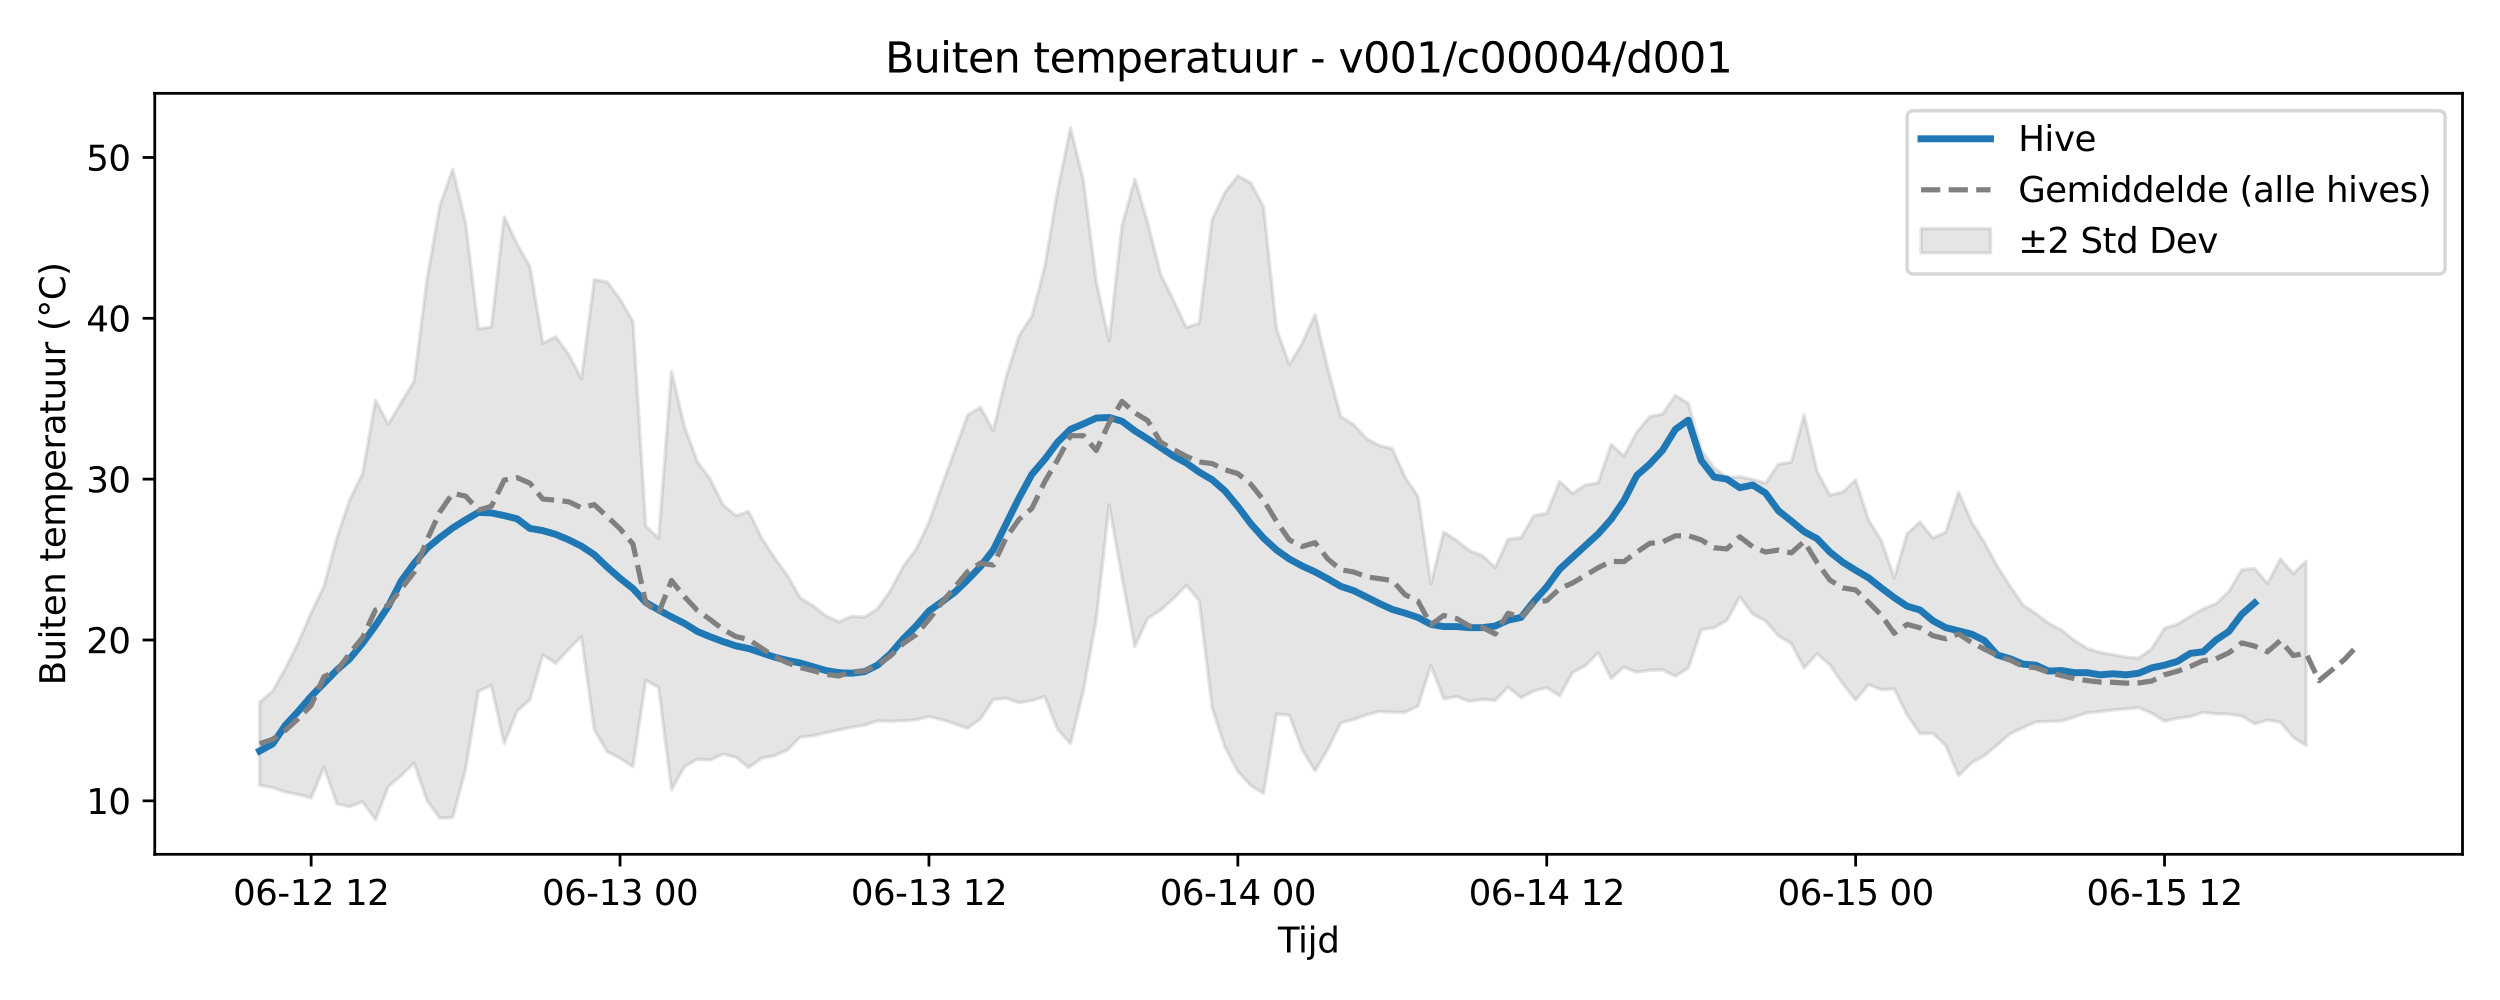 <?xml version="1.0" encoding="utf-8" standalone="no"?>
<!DOCTYPE svg PUBLIC "-//W3C//DTD SVG 1.1//EN"
  "http://www.w3.org/Graphics/SVG/1.1/DTD/svg11.dtd">
<svg xmlns:xlink="http://www.w3.org/1999/xlink" width="720pt" height="288pt" viewBox="0 0 720 288" xmlns="http://www.w3.org/2000/svg" version="1.1">
 <defs>
  <style type="text/css">*{stroke-linejoin: round; stroke-linecap: butt}</style>
 </defs>
 <g id="figure_1">
  <g id="patch_1">
   <path d="M 0 288 
L 720 288 
L 720 0 
L 0 0 
z
" style="fill: #ffffff"/>
  </g>
  <g id="axes_1">
   <g id="patch_2">
    <path d="M 44.57 246.04 
L 709.2 246.04 
L 709.2 26.88 
L 44.57 26.88 
z
" style="fill: #ffffff"/>
   </g>
   <g id="FillBetweenPolyCollection_1">
    <defs>
     <path id="md7b462c1fc" d="M 74.78 -85.784 
L 74.78 -61.833 
L 78.487 -61.216 
L 82.194 -59.883 
L 85.901 -59.168 
L 89.608 -58.2 
L 93.314 -67.07 
L 97.021 -56.483 
L 100.728 -55.67 
L 104.435 -57.111 
L 108.142 -51.922 
L 111.848 -61.505 
L 115.555 -64.643 
L 119.262 -68.231 
L 122.969 -57.511 
L 126.676 -52.359 
L 130.383 -52.576 
L 134.089 -66.403 
L 137.796 -88.925 
L 141.503 -90.558 
L 145.21 -73.893 
L 148.917 -83.164 
L 152.623 -86.451 
L 156.33 -99.415 
L 160.037 -96.946 
L 163.744 -100.994 
L 167.451 -104.618 
L 171.157 -77.853 
L 174.864 -71.514 
L 178.571 -69.641 
L 182.278 -67.181 
L 185.985 -92.158 
L 189.691 -89.955 
L 193.398 -60.562 
L 197.105 -67.152 
L 200.812 -69.357 
L 204.519 -69.097 
L 208.225 -70.831 
L 211.932 -69.904 
L 215.639 -66.919 
L 219.346 -69.655 
L 223.053 -70.347 
L 226.759 -71.986 
L 230.466 -75.708 
L 234.173 -76.102 
L 237.88 -76.973 
L 241.587 -77.762 
L 245.293 -78.579 
L 249 -79.149 
L 252.707 -80.369 
L 256.414 -80.294 
L 260.121 -80.433 
L 263.827 -80.681 
L 267.534 -81.624 
L 271.241 -80.72 
L 274.948 -79.532 
L 278.655 -78.229 
L 282.361 -80.953 
L 286.068 -86.542 
L 289.775 -86.902 
L 293.482 -85.616 
L 297.189 -86.25 
L 300.896 -87.398 
L 304.602 -77.901 
L 308.309 -73.849 
L 312.016 -89.037 
L 315.723 -109.618 
L 319.43 -142.597 
L 323.136 -121.799 
L 326.843 -101.817 
L 330.55 -109.901 
L 334.257 -112.279 
L 337.964 -115.623 
L 341.67 -119.439 
L 345.377 -115.006 
L 349.084 -84.276 
L 352.791 -72.808 
L 356.498 -65.82 
L 360.204 -61.804 
L 363.911 -59.478 
L 367.618 -82.362 
L 371.325 -82.032 
L 375.032 -72.085 
L 378.738 -66.012 
L 382.445 -72.278 
L 386.152 -79.812 
L 389.859 -80.804 
L 393.566 -82.131 
L 397.272 -83.088 
L 400.979 -82.876 
L 404.686 -82.867 
L 408.393 -84.676 
L 412.1 -96.313 
L 415.806 -86.762 
L 419.513 -87.388 
L 423.22 -85.996 
L 426.927 -86.579 
L 430.634 -86.266 
L 434.34 -90.113 
L 438.047 -87.04 
L 441.754 -89.022 
L 445.461 -89.929 
L 449.168 -87.594 
L 452.874 -94.288 
L 456.581 -96.273 
L 460.288 -100.03 
L 463.995 -92.621 
L 467.702 -95.855 
L 471.409 -94.442 
L 475.115 -94.973 
L 478.822 -95.071 
L 482.529 -93.25 
L 486.236 -95.631 
L 489.943 -106.598 
L 493.649 -107.235 
L 497.356 -109.329 
L 501.063 -116.124 
L 504.77 -111.134 
L 508.477 -109.176 
L 512.183 -104.873 
L 515.89 -102.658 
L 519.597 -95.593 
L 523.304 -99.708 
L 527.011 -96.475 
L 530.717 -91.089 
L 534.424 -86.385 
L 538.131 -90.846 
L 541.838 -89.345 
L 545.545 -89.629 
L 549.251 -82.093 
L 552.958 -76.725 
L 556.665 -76.807 
L 560.372 -73.285 
L 564.079 -64.593 
L 567.785 -68.276 
L 571.492 -70.329 
L 575.199 -73.475 
L 578.906 -76.666 
L 582.613 -78.428 
L 586.319 -80.096 
L 590.026 -80.225 
L 593.733 -80.329 
L 597.44 -81.503 
L 601.147 -82.715 
L 604.853 -83.041 
L 608.56 -83.53 
L 612.267 -83.832 
L 615.974 -84.18 
L 619.681 -82.611 
L 623.387 -80.3 
L 627.094 -81.146 
L 630.801 -81.606 
L 634.508 -82.833 
L 638.215 -82.397 
L 641.922 -82.346 
L 645.628 -81.799 
L 649.335 -79.553 
L 653.042 -80.651 
L 656.749 -80.015 
L 660.456 -75.625 
L 664.162 -73.333 
L 664.162 -126.396 
L 664.162 -126.396 
L 660.456 -122.792 
L 656.749 -127.049 
L 653.042 -119.928 
L 649.335 -124.307 
L 645.628 -123.875 
L 641.922 -117.646 
L 638.215 -114.106 
L 634.508 -112.65 
L 630.801 -110.505 
L 627.094 -108.212 
L 623.387 -107.05 
L 619.681 -101.111 
L 615.974 -98.461 
L 612.267 -98.707 
L 608.56 -99.446 
L 604.853 -100.089 
L 601.147 -101.265 
L 597.44 -103.557 
L 593.733 -106.558 
L 590.026 -108.49 
L 586.319 -111.269 
L 582.613 -113.761 
L 578.906 -119.152 
L 575.199 -124.968 
L 571.492 -131.768 
L 567.785 -137.732 
L 564.079 -146.28 
L 560.372 -134.756 
L 556.665 -133.037 
L 552.958 -137.673 
L 549.251 -134.287 
L 545.545 -121.573 
L 541.838 -132.285 
L 538.131 -138.298 
L 534.424 -149.81 
L 530.717 -146.29 
L 527.011 -145.383 
L 523.304 -152.289 
L 519.597 -168.5 
L 515.89 -154.898 
L 512.183 -154.279 
L 508.477 -148.843 
L 504.77 -149.921 
L 501.063 -150.696 
L 497.356 -150.517 
L 493.649 -153.255 
L 489.943 -158.421 
L 486.236 -171.833 
L 482.529 -174.111 
L 478.822 -168.764 
L 475.115 -168.039 
L 471.409 -163.526 
L 467.702 -156.657 
L 463.995 -159.994 
L 460.288 -148.981 
L 456.581 -148.313 
L 452.874 -145.896 
L 449.168 -149.332 
L 445.461 -140.142 
L 441.754 -139.536 
L 438.047 -133.149 
L 434.34 -132.701 
L 430.634 -124.565 
L 426.927 -127.974 
L 423.22 -129.405 
L 419.513 -132.337 
L 415.806 -134.765 
L 412.1 -119.83 
L 408.393 -145.035 
L 404.686 -150.549 
L 400.979 -158.749 
L 397.272 -159.696 
L 393.566 -161.631 
L 389.859 -165.737 
L 386.152 -167.991 
L 382.445 -181.675 
L 378.738 -197.412 
L 375.032 -189.125 
L 371.325 -182.997 
L 367.618 -193.352 
L 363.911 -228.445 
L 360.204 -235.332 
L 356.498 -237.389 
L 352.791 -232.614 
L 349.084 -224.698 
L 345.377 -194.894 
L 341.67 -193.704 
L 337.964 -201.483 
L 334.257 -209.047 
L 330.55 -223.779 
L 326.843 -236.392 
L 323.136 -222.998 
L 319.43 -189.847 
L 315.723 -206.922 
L 312.016 -235.996 
L 308.309 -251.158 
L 304.602 -233.257 
L 300.896 -211.208 
L 297.189 -196.96 
L 293.482 -191.241 
L 289.775 -179.433 
L 286.068 -163.999 
L 282.361 -170.691 
L 278.655 -168.452 
L 274.948 -158.171 
L 271.241 -148.094 
L 267.534 -137.55 
L 263.827 -129.757 
L 260.121 -124.888 
L 256.414 -117.814 
L 252.707 -112.643 
L 249 -110.268 
L 245.293 -110.521 
L 241.587 -108.875 
L 237.88 -110.592 
L 234.173 -113.557 
L 230.466 -115.783 
L 226.759 -122.284 
L 223.053 -127.364 
L 219.346 -133.042 
L 215.639 -140.685 
L 211.932 -139.476 
L 208.225 -142.629 
L 204.519 -150.055 
L 200.812 -155.066 
L 197.105 -165.191 
L 193.398 -181.038 
L 189.691 -133.043 
L 185.985 -136.461 
L 182.278 -195.47 
L 178.571 -201.833 
L 174.864 -206.799 
L 171.157 -207.474 
L 167.451 -178.901 
L 163.744 -186.01 
L 160.037 -190.985 
L 156.33 -189.133 
L 152.623 -211.229 
L 148.917 -217.736 
L 145.21 -225.574 
L 141.503 -193.821 
L 137.796 -193.247 
L 134.089 -223.843 
L 130.383 -239.281 
L 126.676 -228.733 
L 122.969 -207.478 
L 119.262 -178.186 
L 115.555 -172.09 
L 111.848 -165.831 
L 108.142 -172.723 
L 104.435 -151.673 
L 100.728 -144.071 
L 97.021 -133.067 
L 93.314 -119.2 
L 89.608 -111.519 
L 85.901 -102.896 
L 82.194 -95.476 
L 78.487 -88.914 
L 74.78 -85.784 
z
" style="stroke: #808080; stroke-opacity: 0.2"/>
    </defs>
    <g clip-path="url(#p43691f5407)">
     <use xlink:href="#md7b462c1fc" x="0" y="288" style="fill: #808080; fill-opacity: 0.2; stroke: #808080; stroke-opacity: 0.2"/>
    </g>
   </g>
   <g id="matplotlib.axis_1">
    <g id="xtick_1">
     <g id="line2d_1">
      <defs>
       <path id="mc05f302fcd" d="M 0 0 
L 0 3.5 
" style="stroke: #000000; stroke-width: 0.8"/>
      </defs>
      <g>
       <use xlink:href="#mc05f302fcd" x="89.608" y="246.04" style="stroke: #000000; stroke-width: 0.8"/>
      </g>
     </g>
     <g id="text_1">
      <!-- 06-12 12 -->
      <g transform="translate(67.127 260.638) scale(0.1 -0.1)">
       <defs>
        <path id="DejaVuSans-30" d="M 2034 4250 
Q 1547 4250 1301 3770 
Q 1056 3291 1056 2328 
Q 1056 1369 1301 889 
Q 1547 409 2034 409 
Q 2525 409 2770 889 
Q 3016 1369 3016 2328 
Q 3016 3291 2770 3770 
Q 2525 4250 2034 4250 
z
M 2034 4750 
Q 2819 4750 3233 4129 
Q 3647 3509 3647 2328 
Q 3647 1150 3233 529 
Q 2819 -91 2034 -91 
Q 1250 -91 836 529 
Q 422 1150 422 2328 
Q 422 3509 836 4129 
Q 1250 4750 2034 4750 
z
" transform="scale(0.016)"/>
        <path id="DejaVuSans-36" d="M 2113 2584 
Q 1688 2584 1439 2293 
Q 1191 2003 1191 1497 
Q 1191 994 1439 701 
Q 1688 409 2113 409 
Q 2538 409 2786 701 
Q 3034 994 3034 1497 
Q 3034 2003 2786 2293 
Q 2538 2584 2113 2584 
z
M 3366 4563 
L 3366 3988 
Q 3128 4100 2886 4159 
Q 2644 4219 2406 4219 
Q 1781 4219 1451 3797 
Q 1122 3375 1075 2522 
Q 1259 2794 1537 2939 
Q 1816 3084 2150 3084 
Q 2853 3084 3261 2657 
Q 3669 2231 3669 1497 
Q 3669 778 3244 343 
Q 2819 -91 2113 -91 
Q 1303 -91 875 529 
Q 447 1150 447 2328 
Q 447 3434 972 4092 
Q 1497 4750 2381 4750 
Q 2619 4750 2861 4703 
Q 3103 4656 3366 4563 
z
" transform="scale(0.016)"/>
        <path id="DejaVuSans-2d" d="M 313 2009 
L 1997 2009 
L 1997 1497 
L 313 1497 
L 313 2009 
z
" transform="scale(0.016)"/>
        <path id="DejaVuSans-31" d="M 794 531 
L 1825 531 
L 1825 4091 
L 703 3866 
L 703 4441 
L 1819 4666 
L 2450 4666 
L 2450 531 
L 3481 531 
L 3481 0 
L 794 0 
L 794 531 
z
" transform="scale(0.016)"/>
        <path id="DejaVuSans-32" d="M 1228 531 
L 3431 531 
L 3431 0 
L 469 0 
L 469 531 
Q 828 903 1448 1529 
Q 2069 2156 2228 2338 
Q 2531 2678 2651 2914 
Q 2772 3150 2772 3378 
Q 2772 3750 2511 3984 
Q 2250 4219 1831 4219 
Q 1534 4219 1204 4116 
Q 875 4013 500 3803 
L 500 4441 
Q 881 4594 1212 4672 
Q 1544 4750 1819 4750 
Q 2544 4750 2975 4387 
Q 3406 4025 3406 3419 
Q 3406 3131 3298 2873 
Q 3191 2616 2906 2266 
Q 2828 2175 2409 1742 
Q 1991 1309 1228 531 
z
" transform="scale(0.016)"/>
        <path id="DejaVuSans-20" transform="scale(0.016)"/>
       </defs>
       <use xlink:href="#DejaVuSans-30"/>
       <use xlink:href="#DejaVuSans-36" transform="translate(63.623 0)"/>
       <use xlink:href="#DejaVuSans-2d" transform="translate(127.246 0)"/>
       <use xlink:href="#DejaVuSans-31" transform="translate(163.33 0)"/>
       <use xlink:href="#DejaVuSans-32" transform="translate(226.953 0)"/>
       <use xlink:href="#DejaVuSans-20" transform="translate(290.576 0)"/>
       <use xlink:href="#DejaVuSans-31" transform="translate(322.363 0)"/>
       <use xlink:href="#DejaVuSans-32" transform="translate(385.986 0)"/>
      </g>
     </g>
    </g>
    <g id="xtick_2">
     <g id="line2d_2">
      <g>
       <use xlink:href="#mc05f302fcd" x="178.571" y="246.04" style="stroke: #000000; stroke-width: 0.8"/>
      </g>
     </g>
     <g id="text_2">
      <!-- 06-13 00 -->
      <g transform="translate(156.091 260.638) scale(0.1 -0.1)">
       <defs>
        <path id="DejaVuSans-33" d="M 2597 2516 
Q 3050 2419 3304 2112 
Q 3559 1806 3559 1356 
Q 3559 666 3084 287 
Q 2609 -91 1734 -91 
Q 1441 -91 1130 -33 
Q 819 25 488 141 
L 488 750 
Q 750 597 1062 519 
Q 1375 441 1716 441 
Q 2309 441 2620 675 
Q 2931 909 2931 1356 
Q 2931 1769 2642 2001 
Q 2353 2234 1838 2234 
L 1294 2234 
L 1294 2753 
L 1863 2753 
Q 2328 2753 2575 2939 
Q 2822 3125 2822 3475 
Q 2822 3834 2567 4026 
Q 2313 4219 1838 4219 
Q 1578 4219 1281 4162 
Q 984 4106 628 3988 
L 628 4550 
Q 988 4650 1302 4700 
Q 1616 4750 1894 4750 
Q 2613 4750 3031 4423 
Q 3450 4097 3450 3541 
Q 3450 3153 3228 2886 
Q 3006 2619 2597 2516 
z
" transform="scale(0.016)"/>
       </defs>
       <use xlink:href="#DejaVuSans-30"/>
       <use xlink:href="#DejaVuSans-36" transform="translate(63.623 0)"/>
       <use xlink:href="#DejaVuSans-2d" transform="translate(127.246 0)"/>
       <use xlink:href="#DejaVuSans-31" transform="translate(163.33 0)"/>
       <use xlink:href="#DejaVuSans-33" transform="translate(226.953 0)"/>
       <use xlink:href="#DejaVuSans-20" transform="translate(290.576 0)"/>
       <use xlink:href="#DejaVuSans-30" transform="translate(322.363 0)"/>
       <use xlink:href="#DejaVuSans-30" transform="translate(385.986 0)"/>
      </g>
     </g>
    </g>
    <g id="xtick_3">
     <g id="line2d_3">
      <g>
       <use xlink:href="#mc05f302fcd" x="267.534" y="246.04" style="stroke: #000000; stroke-width: 0.8"/>
      </g>
     </g>
     <g id="text_3">
      <!-- 06-13 12 -->
      <g transform="translate(245.054 260.638) scale(0.1 -0.1)">
       <use xlink:href="#DejaVuSans-30"/>
       <use xlink:href="#DejaVuSans-36" transform="translate(63.623 0)"/>
       <use xlink:href="#DejaVuSans-2d" transform="translate(127.246 0)"/>
       <use xlink:href="#DejaVuSans-31" transform="translate(163.33 0)"/>
       <use xlink:href="#DejaVuSans-33" transform="translate(226.953 0)"/>
       <use xlink:href="#DejaVuSans-20" transform="translate(290.576 0)"/>
       <use xlink:href="#DejaVuSans-31" transform="translate(322.363 0)"/>
       <use xlink:href="#DejaVuSans-32" transform="translate(385.986 0)"/>
      </g>
     </g>
    </g>
    <g id="xtick_4">
     <g id="line2d_4">
      <g>
       <use xlink:href="#mc05f302fcd" x="356.498" y="246.04" style="stroke: #000000; stroke-width: 0.8"/>
      </g>
     </g>
     <g id="text_4">
      <!-- 06-14 00 -->
      <g transform="translate(334.017 260.638) scale(0.1 -0.1)">
       <defs>
        <path id="DejaVuSans-34" d="M 2419 4116 
L 825 1625 
L 2419 1625 
L 2419 4116 
z
M 2253 4666 
L 3047 4666 
L 3047 1625 
L 3713 1625 
L 3713 1100 
L 3047 1100 
L 3047 0 
L 2419 0 
L 2419 1100 
L 313 1100 
L 313 1709 
L 2253 4666 
z
" transform="scale(0.016)"/>
       </defs>
       <use xlink:href="#DejaVuSans-30"/>
       <use xlink:href="#DejaVuSans-36" transform="translate(63.623 0)"/>
       <use xlink:href="#DejaVuSans-2d" transform="translate(127.246 0)"/>
       <use xlink:href="#DejaVuSans-31" transform="translate(163.33 0)"/>
       <use xlink:href="#DejaVuSans-34" transform="translate(226.953 0)"/>
       <use xlink:href="#DejaVuSans-20" transform="translate(290.576 0)"/>
       <use xlink:href="#DejaVuSans-30" transform="translate(322.363 0)"/>
       <use xlink:href="#DejaVuSans-30" transform="translate(385.986 0)"/>
      </g>
     </g>
    </g>
    <g id="xtick_5">
     <g id="line2d_5">
      <g>
       <use xlink:href="#mc05f302fcd" x="445.461" y="246.04" style="stroke: #000000; stroke-width: 0.8"/>
      </g>
     </g>
     <g id="text_5">
      <!-- 06-14 12 -->
      <g transform="translate(422.98 260.638) scale(0.1 -0.1)">
       <use xlink:href="#DejaVuSans-30"/>
       <use xlink:href="#DejaVuSans-36" transform="translate(63.623 0)"/>
       <use xlink:href="#DejaVuSans-2d" transform="translate(127.246 0)"/>
       <use xlink:href="#DejaVuSans-31" transform="translate(163.33 0)"/>
       <use xlink:href="#DejaVuSans-34" transform="translate(226.953 0)"/>
       <use xlink:href="#DejaVuSans-20" transform="translate(290.576 0)"/>
       <use xlink:href="#DejaVuSans-31" transform="translate(322.363 0)"/>
       <use xlink:href="#DejaVuSans-32" transform="translate(385.986 0)"/>
      </g>
     </g>
    </g>
    <g id="xtick_6">
     <g id="line2d_6">
      <g>
       <use xlink:href="#mc05f302fcd" x="534.424" y="246.04" style="stroke: #000000; stroke-width: 0.8"/>
      </g>
     </g>
     <g id="text_6">
      <!-- 06-15 00 -->
      <g transform="translate(511.944 260.638) scale(0.1 -0.1)">
       <defs>
        <path id="DejaVuSans-35" d="M 691 4666 
L 3169 4666 
L 3169 4134 
L 1269 4134 
L 1269 2991 
Q 1406 3038 1543 3061 
Q 1681 3084 1819 3084 
Q 2600 3084 3056 2656 
Q 3513 2228 3513 1497 
Q 3513 744 3044 326 
Q 2575 -91 1722 -91 
Q 1428 -91 1123 -41 
Q 819 9 494 109 
L 494 744 
Q 775 591 1075 516 
Q 1375 441 1709 441 
Q 2250 441 2565 725 
Q 2881 1009 2881 1497 
Q 2881 1984 2565 2268 
Q 2250 2553 1709 2553 
Q 1456 2553 1204 2497 
Q 953 2441 691 2322 
L 691 4666 
z
" transform="scale(0.016)"/>
       </defs>
       <use xlink:href="#DejaVuSans-30"/>
       <use xlink:href="#DejaVuSans-36" transform="translate(63.623 0)"/>
       <use xlink:href="#DejaVuSans-2d" transform="translate(127.246 0)"/>
       <use xlink:href="#DejaVuSans-31" transform="translate(163.33 0)"/>
       <use xlink:href="#DejaVuSans-35" transform="translate(226.953 0)"/>
       <use xlink:href="#DejaVuSans-20" transform="translate(290.576 0)"/>
       <use xlink:href="#DejaVuSans-30" transform="translate(322.363 0)"/>
       <use xlink:href="#DejaVuSans-30" transform="translate(385.986 0)"/>
      </g>
     </g>
    </g>
    <g id="xtick_7">
     <g id="line2d_7">
      <g>
       <use xlink:href="#mc05f302fcd" x="623.387" y="246.04" style="stroke: #000000; stroke-width: 0.8"/>
      </g>
     </g>
     <g id="text_7">
      <!-- 06-15 12 -->
      <g transform="translate(600.907 260.638) scale(0.1 -0.1)">
       <use xlink:href="#DejaVuSans-30"/>
       <use xlink:href="#DejaVuSans-36" transform="translate(63.623 0)"/>
       <use xlink:href="#DejaVuSans-2d" transform="translate(127.246 0)"/>
       <use xlink:href="#DejaVuSans-31" transform="translate(163.33 0)"/>
       <use xlink:href="#DejaVuSans-35" transform="translate(226.953 0)"/>
       <use xlink:href="#DejaVuSans-20" transform="translate(290.576 0)"/>
       <use xlink:href="#DejaVuSans-31" transform="translate(322.363 0)"/>
       <use xlink:href="#DejaVuSans-32" transform="translate(385.986 0)"/>
      </g>
     </g>
    </g>
    <g id="text_8">
     <!-- Tijd -->
     <g transform="translate(368.035 274.317) scale(0.1 -0.1)">
      <defs>
       <path id="DejaVuSans-54" d="M -19 4666 
L 3928 4666 
L 3928 4134 
L 2272 4134 
L 2272 0 
L 1638 0 
L 1638 4134 
L -19 4134 
L -19 4666 
z
" transform="scale(0.016)"/>
       <path id="DejaVuSans-69" d="M 603 3500 
L 1178 3500 
L 1178 0 
L 603 0 
L 603 3500 
z
M 603 4863 
L 1178 4863 
L 1178 4134 
L 603 4134 
L 603 4863 
z
" transform="scale(0.016)"/>
       <path id="DejaVuSans-6a" d="M 603 3500 
L 1178 3500 
L 1178 -63 
Q 1178 -731 923 -1031 
Q 669 -1331 103 -1331 
L -116 -1331 
L -116 -844 
L 38 -844 
Q 366 -844 484 -692 
Q 603 -541 603 -63 
L 603 3500 
z
M 603 4863 
L 1178 4863 
L 1178 4134 
L 603 4134 
L 603 4863 
z
" transform="scale(0.016)"/>
       <path id="DejaVuSans-64" d="M 2906 2969 
L 2906 4863 
L 3481 4863 
L 3481 0 
L 2906 0 
L 2906 525 
Q 2725 213 2448 61 
Q 2172 -91 1784 -91 
Q 1150 -91 751 415 
Q 353 922 353 1747 
Q 353 2572 751 3078 
Q 1150 3584 1784 3584 
Q 2172 3584 2448 3432 
Q 2725 3281 2906 2969 
z
M 947 1747 
Q 947 1113 1208 752 
Q 1469 391 1925 391 
Q 2381 391 2643 752 
Q 2906 1113 2906 1747 
Q 2906 2381 2643 2742 
Q 2381 3103 1925 3103 
Q 1469 3103 1208 2742 
Q 947 2381 947 1747 
z
" transform="scale(0.016)"/>
      </defs>
      <use xlink:href="#DejaVuSans-54"/>
      <use xlink:href="#DejaVuSans-69" transform="translate(57.959 0)"/>
      <use xlink:href="#DejaVuSans-6a" transform="translate(85.742 0)"/>
      <use xlink:href="#DejaVuSans-64" transform="translate(113.525 0)"/>
     </g>
    </g>
   </g>
   <g id="matplotlib.axis_2">
    <g id="ytick_1">
     <g id="line2d_8">
      <defs>
       <path id="m70d20d7158" d="M 0 0 
L -3.5 0 
" style="stroke: #000000; stroke-width: 0.8"/>
      </defs>
      <g>
       <use xlink:href="#m70d20d7158" x="44.57" y="230.637" style="stroke: #000000; stroke-width: 0.8"/>
      </g>
     </g>
     <g id="text_9">
      <!-- 10 -->
      <g transform="translate(24.845 234.436) scale(0.1 -0.1)">
       <use xlink:href="#DejaVuSans-31"/>
       <use xlink:href="#DejaVuSans-30" transform="translate(63.623 0)"/>
      </g>
     </g>
    </g>
    <g id="ytick_2">
     <g id="line2d_9">
      <g>
       <use xlink:href="#m70d20d7158" x="44.57" y="184.314" style="stroke: #000000; stroke-width: 0.8"/>
      </g>
     </g>
     <g id="text_10">
      <!-- 20 -->
      <g transform="translate(24.845 188.113) scale(0.1 -0.1)">
       <use xlink:href="#DejaVuSans-32"/>
       <use xlink:href="#DejaVuSans-30" transform="translate(63.623 0)"/>
      </g>
     </g>
    </g>
    <g id="ytick_3">
     <g id="line2d_10">
      <g>
       <use xlink:href="#m70d20d7158" x="44.57" y="137.991" style="stroke: #000000; stroke-width: 0.8"/>
      </g>
     </g>
     <g id="text_11">
      <!-- 30 -->
      <g transform="translate(24.845 141.79) scale(0.1 -0.1)">
       <use xlink:href="#DejaVuSans-33"/>
       <use xlink:href="#DejaVuSans-30" transform="translate(63.623 0)"/>
      </g>
     </g>
    </g>
    <g id="ytick_4">
     <g id="line2d_11">
      <g>
       <use xlink:href="#m70d20d7158" x="44.57" y="91.668" style="stroke: #000000; stroke-width: 0.8"/>
      </g>
     </g>
     <g id="text_12">
      <!-- 40 -->
      <g transform="translate(24.845 95.467) scale(0.1 -0.1)">
       <use xlink:href="#DejaVuSans-34"/>
       <use xlink:href="#DejaVuSans-30" transform="translate(63.623 0)"/>
      </g>
     </g>
    </g>
    <g id="ytick_5">
     <g id="line2d_12">
      <g>
       <use xlink:href="#m70d20d7158" x="44.57" y="45.345" style="stroke: #000000; stroke-width: 0.8"/>
      </g>
     </g>
     <g id="text_13">
      <!-- 50 -->
      <g transform="translate(24.845 49.144) scale(0.1 -0.1)">
       <use xlink:href="#DejaVuSans-35"/>
       <use xlink:href="#DejaVuSans-30" transform="translate(63.623 0)"/>
      </g>
     </g>
    </g>
    <g id="text_14">
     <!-- Buiten temperatuur (°C) -->
     <g transform="translate(18.765 197.355) rotate(-90) scale(0.1 -0.1)">
      <defs>
       <path id="DejaVuSans-42" d="M 1259 2228 
L 1259 519 
L 2272 519 
Q 2781 519 3026 730 
Q 3272 941 3272 1375 
Q 3272 1813 3026 2020 
Q 2781 2228 2272 2228 
L 1259 2228 
z
M 1259 4147 
L 1259 2741 
L 2194 2741 
Q 2656 2741 2882 2914 
Q 3109 3088 3109 3444 
Q 3109 3797 2882 3972 
Q 2656 4147 2194 4147 
L 1259 4147 
z
M 628 4666 
L 2241 4666 
Q 2963 4666 3353 4366 
Q 3744 4066 3744 3513 
Q 3744 3084 3544 2831 
Q 3344 2578 2956 2516 
Q 3422 2416 3680 2098 
Q 3938 1781 3938 1306 
Q 3938 681 3513 340 
Q 3088 0 2303 0 
L 628 0 
L 628 4666 
z
" transform="scale(0.016)"/>
       <path id="DejaVuSans-75" d="M 544 1381 
L 544 3500 
L 1119 3500 
L 1119 1403 
Q 1119 906 1312 657 
Q 1506 409 1894 409 
Q 2359 409 2629 706 
Q 2900 1003 2900 1516 
L 2900 3500 
L 3475 3500 
L 3475 0 
L 2900 0 
L 2900 538 
Q 2691 219 2414 64 
Q 2138 -91 1772 -91 
Q 1169 -91 856 284 
Q 544 659 544 1381 
z
M 1991 3584 
L 1991 3584 
z
" transform="scale(0.016)"/>
       <path id="DejaVuSans-74" d="M 1172 4494 
L 1172 3500 
L 2356 3500 
L 2356 3053 
L 1172 3053 
L 1172 1153 
Q 1172 725 1289 603 
Q 1406 481 1766 481 
L 2356 481 
L 2356 0 
L 1766 0 
Q 1100 0 847 248 
Q 594 497 594 1153 
L 594 3053 
L 172 3053 
L 172 3500 
L 594 3500 
L 594 4494 
L 1172 4494 
z
" transform="scale(0.016)"/>
       <path id="DejaVuSans-65" d="M 3597 1894 
L 3597 1613 
L 953 1613 
Q 991 1019 1311 708 
Q 1631 397 2203 397 
Q 2534 397 2845 478 
Q 3156 559 3463 722 
L 3463 178 
Q 3153 47 2828 -22 
Q 2503 -91 2169 -91 
Q 1331 -91 842 396 
Q 353 884 353 1716 
Q 353 2575 817 3079 
Q 1281 3584 2069 3584 
Q 2775 3584 3186 3129 
Q 3597 2675 3597 1894 
z
M 3022 2063 
Q 3016 2534 2758 2815 
Q 2500 3097 2075 3097 
Q 1594 3097 1305 2825 
Q 1016 2553 972 2059 
L 3022 2063 
z
" transform="scale(0.016)"/>
       <path id="DejaVuSans-6e" d="M 3513 2113 
L 3513 0 
L 2938 0 
L 2938 2094 
Q 2938 2591 2744 2837 
Q 2550 3084 2163 3084 
Q 1697 3084 1428 2787 
Q 1159 2491 1159 1978 
L 1159 0 
L 581 0 
L 581 3500 
L 1159 3500 
L 1159 2956 
Q 1366 3272 1645 3428 
Q 1925 3584 2291 3584 
Q 2894 3584 3203 3211 
Q 3513 2838 3513 2113 
z
" transform="scale(0.016)"/>
       <path id="DejaVuSans-6d" d="M 3328 2828 
Q 3544 3216 3844 3400 
Q 4144 3584 4550 3584 
Q 5097 3584 5394 3201 
Q 5691 2819 5691 2113 
L 5691 0 
L 5113 0 
L 5113 2094 
Q 5113 2597 4934 2840 
Q 4756 3084 4391 3084 
Q 3944 3084 3684 2787 
Q 3425 2491 3425 1978 
L 3425 0 
L 2847 0 
L 2847 2094 
Q 2847 2600 2669 2842 
Q 2491 3084 2119 3084 
Q 1678 3084 1418 2786 
Q 1159 2488 1159 1978 
L 1159 0 
L 581 0 
L 581 3500 
L 1159 3500 
L 1159 2956 
Q 1356 3278 1631 3431 
Q 1906 3584 2284 3584 
Q 2666 3584 2933 3390 
Q 3200 3197 3328 2828 
z
" transform="scale(0.016)"/>
       <path id="DejaVuSans-70" d="M 1159 525 
L 1159 -1331 
L 581 -1331 
L 581 3500 
L 1159 3500 
L 1159 2969 
Q 1341 3281 1617 3432 
Q 1894 3584 2278 3584 
Q 2916 3584 3314 3078 
Q 3713 2572 3713 1747 
Q 3713 922 3314 415 
Q 2916 -91 2278 -91 
Q 1894 -91 1617 61 
Q 1341 213 1159 525 
z
M 3116 1747 
Q 3116 2381 2855 2742 
Q 2594 3103 2138 3103 
Q 1681 3103 1420 2742 
Q 1159 2381 1159 1747 
Q 1159 1113 1420 752 
Q 1681 391 2138 391 
Q 2594 391 2855 752 
Q 3116 1113 3116 1747 
z
" transform="scale(0.016)"/>
       <path id="DejaVuSans-72" d="M 2631 2963 
Q 2534 3019 2420 3045 
Q 2306 3072 2169 3072 
Q 1681 3072 1420 2755 
Q 1159 2438 1159 1844 
L 1159 0 
L 581 0 
L 581 3500 
L 1159 3500 
L 1159 2956 
Q 1341 3275 1631 3429 
Q 1922 3584 2338 3584 
Q 2397 3584 2469 3576 
Q 2541 3569 2628 3553 
L 2631 2963 
z
" transform="scale(0.016)"/>
       <path id="DejaVuSans-61" d="M 2194 1759 
Q 1497 1759 1228 1600 
Q 959 1441 959 1056 
Q 959 750 1161 570 
Q 1363 391 1709 391 
Q 2188 391 2477 730 
Q 2766 1069 2766 1631 
L 2766 1759 
L 2194 1759 
z
M 3341 1997 
L 3341 0 
L 2766 0 
L 2766 531 
Q 2569 213 2275 61 
Q 1981 -91 1556 -91 
Q 1019 -91 701 211 
Q 384 513 384 1019 
Q 384 1609 779 1909 
Q 1175 2209 1959 2209 
L 2766 2209 
L 2766 2266 
Q 2766 2663 2505 2880 
Q 2244 3097 1772 3097 
Q 1472 3097 1187 3025 
Q 903 2953 641 2809 
L 641 3341 
Q 956 3463 1253 3523 
Q 1550 3584 1831 3584 
Q 2591 3584 2966 3190 
Q 3341 2797 3341 1997 
z
" transform="scale(0.016)"/>
       <path id="DejaVuSans-28" d="M 1984 4856 
Q 1566 4138 1362 3434 
Q 1159 2731 1159 2009 
Q 1159 1288 1364 580 
Q 1569 -128 1984 -844 
L 1484 -844 
Q 1016 -109 783 600 
Q 550 1309 550 2009 
Q 550 2706 781 3412 
Q 1013 4119 1484 4856 
L 1984 4856 
z
" transform="scale(0.016)"/>
       <path id="DejaVuSans-b0" d="M 1600 4347 
Q 1350 4347 1178 4173 
Q 1006 4000 1006 3750 
Q 1006 3503 1178 3333 
Q 1350 3163 1600 3163 
Q 1850 3163 2022 3333 
Q 2194 3503 2194 3750 
Q 2194 3997 2020 4172 
Q 1847 4347 1600 4347 
z
M 1600 4750 
Q 1800 4750 1984 4673 
Q 2169 4597 2303 4453 
Q 2447 4313 2519 4134 
Q 2591 3956 2591 3750 
Q 2591 3338 2302 3052 
Q 2013 2766 1594 2766 
Q 1172 2766 890 3047 
Q 609 3328 609 3750 
Q 609 4169 896 4459 
Q 1184 4750 1600 4750 
z
" transform="scale(0.016)"/>
       <path id="DejaVuSans-43" d="M 4122 4306 
L 4122 3641 
Q 3803 3938 3442 4084 
Q 3081 4231 2675 4231 
Q 1875 4231 1450 3742 
Q 1025 3253 1025 2328 
Q 1025 1406 1450 917 
Q 1875 428 2675 428 
Q 3081 428 3442 575 
Q 3803 722 4122 1019 
L 4122 359 
Q 3791 134 3420 21 
Q 3050 -91 2638 -91 
Q 1578 -91 968 557 
Q 359 1206 359 2328 
Q 359 3453 968 4101 
Q 1578 4750 2638 4750 
Q 3056 4750 3426 4639 
Q 3797 4528 4122 4306 
z
" transform="scale(0.016)"/>
       <path id="DejaVuSans-29" d="M 513 4856 
L 1013 4856 
Q 1481 4119 1714 3412 
Q 1947 2706 1947 2009 
Q 1947 1309 1714 600 
Q 1481 -109 1013 -844 
L 513 -844 
Q 928 -128 1133 580 
Q 1338 1288 1338 2009 
Q 1338 2731 1133 3434 
Q 928 4138 513 4856 
z
" transform="scale(0.016)"/>
      </defs>
      <use xlink:href="#DejaVuSans-42"/>
      <use xlink:href="#DejaVuSans-75" transform="translate(68.604 0)"/>
      <use xlink:href="#DejaVuSans-69" transform="translate(131.982 0)"/>
      <use xlink:href="#DejaVuSans-74" transform="translate(159.766 0)"/>
      <use xlink:href="#DejaVuSans-65" transform="translate(198.975 0)"/>
      <use xlink:href="#DejaVuSans-6e" transform="translate(260.498 0)"/>
      <use xlink:href="#DejaVuSans-20" transform="translate(323.877 0)"/>
      <use xlink:href="#DejaVuSans-74" transform="translate(355.664 0)"/>
      <use xlink:href="#DejaVuSans-65" transform="translate(394.873 0)"/>
      <use xlink:href="#DejaVuSans-6d" transform="translate(456.396 0)"/>
      <use xlink:href="#DejaVuSans-70" transform="translate(553.809 0)"/>
      <use xlink:href="#DejaVuSans-65" transform="translate(617.285 0)"/>
      <use xlink:href="#DejaVuSans-72" transform="translate(678.809 0)"/>
      <use xlink:href="#DejaVuSans-61" transform="translate(719.922 0)"/>
      <use xlink:href="#DejaVuSans-74" transform="translate(781.201 0)"/>
      <use xlink:href="#DejaVuSans-75" transform="translate(820.41 0)"/>
      <use xlink:href="#DejaVuSans-75" transform="translate(883.789 0)"/>
      <use xlink:href="#DejaVuSans-72" transform="translate(947.168 0)"/>
      <use xlink:href="#DejaVuSans-20" transform="translate(988.281 0)"/>
      <use xlink:href="#DejaVuSans-28" transform="translate(1020.068 0)"/>
      <use xlink:href="#DejaVuSans-b0" transform="translate(1059.082 0)"/>
      <use xlink:href="#DejaVuSans-43" transform="translate(1109.082 0)"/>
      <use xlink:href="#DejaVuSans-29" transform="translate(1178.906 0)"/>
     </g>
    </g>
   </g>
   <g id="line2d_13">
    <path d="M 74.78 216.276 
L 78.487 214.269 
L 82.194 208.865 
L 85.901 204.85 
L 89.608 200.527 
L 97.021 192.961 
L 100.728 189.718 
L 104.435 185.24 
L 108.142 180.145 
L 111.848 174.586 
L 115.555 167.329 
L 119.262 162.233 
L 122.969 157.91 
L 126.676 154.821 
L 130.383 152.042 
L 134.089 149.726 
L 137.796 147.564 
L 141.503 147.719 
L 145.21 148.491 
L 148.917 149.417 
L 152.623 152.197 
L 156.33 152.814 
L 160.037 153.895 
L 163.744 155.439 
L 167.451 157.292 
L 171.157 159.763 
L 174.864 163.314 
L 178.571 166.557 
L 182.278 169.49 
L 185.985 173.505 
L 189.691 175.667 
L 193.398 177.674 
L 197.105 179.527 
L 200.812 181.843 
L 204.519 183.387 
L 208.225 184.777 
L 211.932 186.012 
L 215.639 186.784 
L 223.053 189.255 
L 226.759 190.181 
L 230.466 190.953 
L 237.88 193.115 
L 241.587 193.733 
L 245.293 193.887 
L 249 193.424 
L 252.707 191.571 
L 256.414 188.328 
L 260.121 184.005 
L 263.827 180.299 
L 267.534 175.976 
L 271.241 173.351 
L 274.948 170.571 
L 278.655 167.02 
L 282.361 163.16 
L 286.068 158.373 
L 293.482 143.395 
L 297.189 136.601 
L 300.896 132.278 
L 304.602 127.337 
L 308.309 123.631 
L 312.016 122.087 
L 315.723 120.388 
L 319.43 120.234 
L 323.136 121.315 
L 326.843 124.094 
L 330.55 126.41 
L 337.964 131.351 
L 341.67 133.359 
L 345.377 135.984 
L 349.084 138.145 
L 352.791 141.388 
L 356.498 145.866 
L 360.204 150.807 
L 363.911 154.976 
L 367.618 158.373 
L 371.325 160.998 
L 375.032 163.005 
L 378.738 164.704 
L 382.445 166.711 
L 386.152 168.873 
L 389.859 170.108 
L 397.272 173.814 
L 400.979 175.512 
L 404.686 176.593 
L 408.393 177.828 
L 412.1 179.836 
L 415.806 180.453 
L 419.513 180.453 
L 423.22 180.762 
L 426.927 180.762 
L 430.634 180.299 
L 434.34 178.601 
L 438.047 177.828 
L 441.754 173.196 
L 445.461 169.027 
L 449.168 163.932 
L 460.288 153.741 
L 463.995 149.572 
L 467.702 144.167 
L 471.409 136.91 
L 475.115 133.667 
L 478.822 129.653 
L 482.529 123.631 
L 486.236 121.006 
L 489.943 132.587 
L 493.649 137.373 
L 497.356 137.991 
L 501.063 140.461 
L 504.77 139.689 
L 508.477 142.005 
L 512.183 147.101 
L 515.89 150.035 
L 519.597 153.123 
L 523.304 155.13 
L 527.011 158.991 
L 530.717 161.924 
L 534.424 164.24 
L 538.131 166.402 
L 541.838 169.336 
L 545.545 172.115 
L 549.251 174.586 
L 552.958 175.667 
L 556.665 178.755 
L 560.372 180.762 
L 567.785 182.615 
L 571.492 184.468 
L 575.199 188.637 
L 578.906 189.718 
L 582.613 191.262 
L 586.319 191.571 
L 590.026 193.269 
L 593.733 193.115 
L 597.44 193.733 
L 601.147 193.733 
L 604.853 194.35 
L 608.56 194.041 
L 612.267 194.35 
L 615.974 193.887 
L 619.681 192.343 
L 623.387 191.571 
L 627.094 190.49 
L 630.801 188.174 
L 634.508 187.711 
L 638.215 184.314 
L 641.922 181.843 
L 645.628 176.902 
L 649.335 173.659 
L 649.335 173.659 
" clip-path="url(#p43691f5407)" style="fill: none; stroke: #1f77b4; stroke-width: 2; stroke-linecap: square"/>
   </g>
   <g id="line2d_14">
    <path d="M 74.78 214.192 
L 78.487 212.935 
L 82.194 210.321 
L 85.901 206.968 
L 89.608 203.141 
L 93.314 194.865 
L 97.021 193.225 
L 100.728 188.13 
L 104.435 183.608 
L 108.142 175.678 
L 111.848 174.332 
L 119.262 164.792 
L 122.969 155.505 
L 126.676 147.454 
L 130.383 142.072 
L 134.089 142.877 
L 137.796 146.914 
L 141.503 145.811 
L 145.21 138.267 
L 148.917 137.55 
L 152.623 139.16 
L 156.33 143.726 
L 160.037 144.035 
L 163.744 144.498 
L 167.451 146.241 
L 171.157 145.336 
L 178.571 152.263 
L 182.278 156.674 
L 185.985 173.69 
L 189.691 176.501 
L 193.398 167.2 
L 197.105 171.829 
L 200.812 175.788 
L 204.519 178.424 
L 208.225 181.27 
L 211.932 183.31 
L 215.639 184.198 
L 223.053 189.145 
L 226.759 190.865 
L 230.466 192.255 
L 234.173 193.17 
L 237.88 194.218 
L 241.587 194.681 
L 245.293 193.45 
L 249 193.292 
L 252.707 191.494 
L 256.414 188.946 
L 260.121 185.339 
L 263.827 182.781 
L 267.534 178.413 
L 271.241 173.593 
L 278.655 164.66 
L 282.361 162.178 
L 286.068 162.729 
L 289.775 154.833 
L 293.482 149.572 
L 297.189 146.395 
L 300.896 138.697 
L 304.602 132.421 
L 308.309 125.497 
L 312.016 125.484 
L 315.723 129.73 
L 319.43 121.778 
L 323.136 115.601 
L 326.843 118.896 
L 330.55 121.16 
L 334.257 127.337 
L 337.964 129.447 
L 341.67 131.428 
L 345.377 133.05 
L 349.084 133.513 
L 352.791 135.289 
L 356.498 136.395 
L 360.204 139.432 
L 363.911 144.039 
L 367.618 150.143 
L 371.325 155.485 
L 375.032 157.395 
L 378.738 156.288 
L 382.445 161.024 
L 386.152 164.099 
L 389.859 164.729 
L 393.566 166.119 
L 400.979 167.187 
L 404.686 171.292 
L 408.393 173.145 
L 412.1 179.928 
L 415.806 177.237 
L 419.513 178.137 
L 423.22 180.299 
L 426.927 180.724 
L 430.634 182.584 
L 434.34 176.593 
L 438.047 177.906 
L 441.754 173.721 
L 445.461 172.965 
L 449.168 169.537 
L 452.874 167.908 
L 460.288 163.494 
L 463.995 161.693 
L 467.702 161.744 
L 471.409 159.016 
L 475.115 156.494 
L 478.822 156.082 
L 482.529 154.32 
L 486.236 154.268 
L 489.943 155.491 
L 493.649 157.755 
L 497.356 158.077 
L 501.063 154.59 
L 504.77 157.472 
L 508.477 158.991 
L 512.183 158.424 
L 515.89 159.222 
L 519.597 155.954 
L 523.304 162.002 
L 527.011 167.071 
L 530.717 169.31 
L 534.424 169.902 
L 538.131 173.428 
L 541.838 177.185 
L 545.545 182.399 
L 549.251 179.81 
L 552.958 180.801 
L 556.665 183.078 
L 560.372 183.979 
L 564.079 182.564 
L 567.785 184.996 
L 571.492 186.952 
L 575.199 188.779 
L 578.906 190.091 
L 582.613 191.905 
L 586.319 192.317 
L 590.026 193.643 
L 597.44 195.47 
L 601.147 196.01 
L 604.853 196.435 
L 608.56 196.512 
L 612.267 196.731 
L 615.974 196.679 
L 619.681 196.139 
L 623.387 194.325 
L 627.094 193.321 
L 630.801 191.944 
L 634.508 190.258 
L 638.215 189.749 
L 641.922 188.004 
L 645.628 185.163 
L 649.335 186.07 
L 653.042 187.711 
L 656.749 184.468 
L 660.456 188.792 
L 664.162 188.135 
L 667.869 196.049 
L 675.283 189.872 
L 678.99 185.858 
L 678.99 185.858 
" clip-path="url(#p43691f5407)" style="fill: none; stroke-dasharray: 5.55,2.4; stroke-dashoffset: 0; stroke: #808080; stroke-width: 1.5"/>
   </g>
   <g id="patch_3">
    <path d="M 44.57 246.04 
L 44.57 26.88 
" style="fill: none; stroke: #000000; stroke-width: 0.8; stroke-linejoin: miter; stroke-linecap: square"/>
   </g>
   <g id="patch_4">
    <path d="M 709.2 246.04 
L 709.2 26.88 
" style="fill: none; stroke: #000000; stroke-width: 0.8; stroke-linejoin: miter; stroke-linecap: square"/>
   </g>
   <g id="patch_5">
    <path d="M 44.57 246.04 
L 709.2 246.04 
" style="fill: none; stroke: #000000; stroke-width: 0.8; stroke-linejoin: miter; stroke-linecap: square"/>
   </g>
   <g id="patch_6">
    <path d="M 44.57 26.88 
L 709.2 26.88 
" style="fill: none; stroke: #000000; stroke-width: 0.8; stroke-linejoin: miter; stroke-linecap: square"/>
   </g>
   <g id="text_15">
    <!-- Buiten temperatuur - v001/c00004/d001 -->
    <g transform="translate(254.916 20.88) scale(0.12 -0.12)">
     <defs>
      <path id="DejaVuSans-76" d="M 191 3500 
L 800 3500 
L 1894 563 
L 2988 3500 
L 3597 3500 
L 2284 0 
L 1503 0 
L 191 3500 
z
" transform="scale(0.016)"/>
      <path id="DejaVuSans-2f" d="M 1625 4666 
L 2156 4666 
L 531 -594 
L 0 -594 
L 1625 4666 
z
" transform="scale(0.016)"/>
      <path id="DejaVuSans-63" d="M 3122 3366 
L 3122 2828 
Q 2878 2963 2633 3030 
Q 2388 3097 2138 3097 
Q 1578 3097 1268 2742 
Q 959 2388 959 1747 
Q 959 1106 1268 751 
Q 1578 397 2138 397 
Q 2388 397 2633 464 
Q 2878 531 3122 666 
L 3122 134 
Q 2881 22 2623 -34 
Q 2366 -91 2075 -91 
Q 1284 -91 818 406 
Q 353 903 353 1747 
Q 353 2603 823 3093 
Q 1294 3584 2113 3584 
Q 2378 3584 2631 3529 
Q 2884 3475 3122 3366 
z
" transform="scale(0.016)"/>
     </defs>
     <use xlink:href="#DejaVuSans-42"/>
     <use xlink:href="#DejaVuSans-75" transform="translate(68.604 0)"/>
     <use xlink:href="#DejaVuSans-69" transform="translate(131.982 0)"/>
     <use xlink:href="#DejaVuSans-74" transform="translate(159.766 0)"/>
     <use xlink:href="#DejaVuSans-65" transform="translate(198.975 0)"/>
     <use xlink:href="#DejaVuSans-6e" transform="translate(260.498 0)"/>
     <use xlink:href="#DejaVuSans-20" transform="translate(323.877 0)"/>
     <use xlink:href="#DejaVuSans-74" transform="translate(355.664 0)"/>
     <use xlink:href="#DejaVuSans-65" transform="translate(394.873 0)"/>
     <use xlink:href="#DejaVuSans-6d" transform="translate(456.396 0)"/>
     <use xlink:href="#DejaVuSans-70" transform="translate(553.809 0)"/>
     <use xlink:href="#DejaVuSans-65" transform="translate(617.285 0)"/>
     <use xlink:href="#DejaVuSans-72" transform="translate(678.809 0)"/>
     <use xlink:href="#DejaVuSans-61" transform="translate(719.922 0)"/>
     <use xlink:href="#DejaVuSans-74" transform="translate(781.201 0)"/>
     <use xlink:href="#DejaVuSans-75" transform="translate(820.41 0)"/>
     <use xlink:href="#DejaVuSans-75" transform="translate(883.789 0)"/>
     <use xlink:href="#DejaVuSans-72" transform="translate(947.168 0)"/>
     <use xlink:href="#DejaVuSans-20" transform="translate(988.281 0)"/>
     <use xlink:href="#DejaVuSans-2d" transform="translate(1020.068 0)"/>
     <use xlink:href="#DejaVuSans-20" transform="translate(1056.152 0)"/>
     <use xlink:href="#DejaVuSans-76" transform="translate(1087.939 0)"/>
     <use xlink:href="#DejaVuSans-30" transform="translate(1147.119 0)"/>
     <use xlink:href="#DejaVuSans-30" transform="translate(1210.742 0)"/>
     <use xlink:href="#DejaVuSans-31" transform="translate(1274.365 0)"/>
     <use xlink:href="#DejaVuSans-2f" transform="translate(1337.988 0)"/>
     <use xlink:href="#DejaVuSans-63" transform="translate(1371.68 0)"/>
     <use xlink:href="#DejaVuSans-30" transform="translate(1426.66 0)"/>
     <use xlink:href="#DejaVuSans-30" transform="translate(1490.283 0)"/>
     <use xlink:href="#DejaVuSans-30" transform="translate(1553.906 0)"/>
     <use xlink:href="#DejaVuSans-30" transform="translate(1617.529 0)"/>
     <use xlink:href="#DejaVuSans-34" transform="translate(1681.152 0)"/>
     <use xlink:href="#DejaVuSans-2f" transform="translate(1744.775 0)"/>
     <use xlink:href="#DejaVuSans-64" transform="translate(1778.467 0)"/>
     <use xlink:href="#DejaVuSans-30" transform="translate(1841.943 0)"/>
     <use xlink:href="#DejaVuSans-30" transform="translate(1905.566 0)"/>
     <use xlink:href="#DejaVuSans-31" transform="translate(1969.189 0)"/>
    </g>
   </g>
   <g id="legend_1">
    <g id="patch_7">
     <path d="M 551.256 78.914 
L 702.2 78.914 
Q 704.2 78.914 704.2 76.914 
L 704.2 33.88 
Q 704.2 31.88 702.2 31.88 
L 551.256 31.88 
Q 549.256 31.88 549.256 33.88 
L 549.256 76.914 
Q 549.256 78.914 551.256 78.914 
z
" style="fill: #ffffff; opacity: 0.8; stroke: #cccccc; stroke-linejoin: miter"/>
    </g>
    <g id="line2d_15">
     <path d="M 553.256 39.978 
L 563.256 39.978 
L 573.256 39.978 
" style="fill: none; stroke: #1f77b4; stroke-width: 2; stroke-linecap: square"/>
    </g>
    <g id="text_16">
     <!-- Hive -->
     <g transform="translate(581.256 43.478) scale(0.1 -0.1)">
      <defs>
       <path id="DejaVuSans-48" d="M 628 4666 
L 1259 4666 
L 1259 2753 
L 3553 2753 
L 3553 4666 
L 4184 4666 
L 4184 0 
L 3553 0 
L 3553 2222 
L 1259 2222 
L 1259 0 
L 628 0 
L 628 4666 
z
" transform="scale(0.016)"/>
      </defs>
      <use xlink:href="#DejaVuSans-48"/>
      <use xlink:href="#DejaVuSans-69" transform="translate(75.195 0)"/>
      <use xlink:href="#DejaVuSans-76" transform="translate(102.979 0)"/>
      <use xlink:href="#DejaVuSans-65" transform="translate(162.158 0)"/>
     </g>
    </g>
    <g id="line2d_16">
     <path d="M 553.256 54.657 
L 563.256 54.657 
L 573.256 54.657 
" style="fill: none; stroke-dasharray: 5.55,2.4; stroke-dashoffset: 0; stroke: #808080; stroke-width: 1.5"/>
    </g>
    <g id="text_17">
     <!-- Gemiddelde (alle hives) -->
     <g transform="translate(581.256 58.157) scale(0.1 -0.1)">
      <defs>
       <path id="DejaVuSans-47" d="M 3809 666 
L 3809 1919 
L 2778 1919 
L 2778 2438 
L 4434 2438 
L 4434 434 
Q 4069 175 3628 42 
Q 3188 -91 2688 -91 
Q 1594 -91 976 548 
Q 359 1188 359 2328 
Q 359 3472 976 4111 
Q 1594 4750 2688 4750 
Q 3144 4750 3555 4637 
Q 3966 4525 4313 4306 
L 4313 3634 
Q 3963 3931 3569 4081 
Q 3175 4231 2741 4231 
Q 1884 4231 1454 3753 
Q 1025 3275 1025 2328 
Q 1025 1384 1454 906 
Q 1884 428 2741 428 
Q 3075 428 3337 486 
Q 3600 544 3809 666 
z
" transform="scale(0.016)"/>
       <path id="DejaVuSans-6c" d="M 603 4863 
L 1178 4863 
L 1178 0 
L 603 0 
L 603 4863 
z
" transform="scale(0.016)"/>
       <path id="DejaVuSans-68" d="M 3513 2113 
L 3513 0 
L 2938 0 
L 2938 2094 
Q 2938 2591 2744 2837 
Q 2550 3084 2163 3084 
Q 1697 3084 1428 2787 
Q 1159 2491 1159 1978 
L 1159 0 
L 581 0 
L 581 4863 
L 1159 4863 
L 1159 2956 
Q 1366 3272 1645 3428 
Q 1925 3584 2291 3584 
Q 2894 3584 3203 3211 
Q 3513 2838 3513 2113 
z
" transform="scale(0.016)"/>
       <path id="DejaVuSans-73" d="M 2834 3397 
L 2834 2853 
Q 2591 2978 2328 3040 
Q 2066 3103 1784 3103 
Q 1356 3103 1142 2972 
Q 928 2841 928 2578 
Q 928 2378 1081 2264 
Q 1234 2150 1697 2047 
L 1894 2003 
Q 2506 1872 2764 1633 
Q 3022 1394 3022 966 
Q 3022 478 2636 193 
Q 2250 -91 1575 -91 
Q 1294 -91 989 -36 
Q 684 19 347 128 
L 347 722 
Q 666 556 975 473 
Q 1284 391 1588 391 
Q 1994 391 2212 530 
Q 2431 669 2431 922 
Q 2431 1156 2273 1281 
Q 2116 1406 1581 1522 
L 1381 1569 
Q 847 1681 609 1914 
Q 372 2147 372 2553 
Q 372 3047 722 3315 
Q 1072 3584 1716 3584 
Q 2034 3584 2315 3537 
Q 2597 3491 2834 3397 
z
" transform="scale(0.016)"/>
      </defs>
      <use xlink:href="#DejaVuSans-47"/>
      <use xlink:href="#DejaVuSans-65" transform="translate(77.49 0)"/>
      <use xlink:href="#DejaVuSans-6d" transform="translate(139.014 0)"/>
      <use xlink:href="#DejaVuSans-69" transform="translate(236.426 0)"/>
      <use xlink:href="#DejaVuSans-64" transform="translate(264.209 0)"/>
      <use xlink:href="#DejaVuSans-64" transform="translate(327.686 0)"/>
      <use xlink:href="#DejaVuSans-65" transform="translate(391.162 0)"/>
      <use xlink:href="#DejaVuSans-6c" transform="translate(452.686 0)"/>
      <use xlink:href="#DejaVuSans-64" transform="translate(480.469 0)"/>
      <use xlink:href="#DejaVuSans-65" transform="translate(543.945 0)"/>
      <use xlink:href="#DejaVuSans-20" transform="translate(605.469 0)"/>
      <use xlink:href="#DejaVuSans-28" transform="translate(637.256 0)"/>
      <use xlink:href="#DejaVuSans-61" transform="translate(676.27 0)"/>
      <use xlink:href="#DejaVuSans-6c" transform="translate(737.549 0)"/>
      <use xlink:href="#DejaVuSans-6c" transform="translate(765.332 0)"/>
      <use xlink:href="#DejaVuSans-65" transform="translate(793.115 0)"/>
      <use xlink:href="#DejaVuSans-20" transform="translate(854.639 0)"/>
      <use xlink:href="#DejaVuSans-68" transform="translate(886.426 0)"/>
      <use xlink:href="#DejaVuSans-69" transform="translate(949.805 0)"/>
      <use xlink:href="#DejaVuSans-76" transform="translate(977.588 0)"/>
      <use xlink:href="#DejaVuSans-65" transform="translate(1036.768 0)"/>
      <use xlink:href="#DejaVuSans-73" transform="translate(1098.291 0)"/>
      <use xlink:href="#DejaVuSans-29" transform="translate(1150.391 0)"/>
     </g>
    </g>
    <g id="patch_8">
     <path d="M 553.256 72.835 
L 573.256 72.835 
L 573.256 65.835 
L 553.256 65.835 
z
" style="fill: #808080; fill-opacity: 0.2; stroke: #808080; stroke-opacity: 0.2; stroke-linejoin: miter"/>
    </g>
    <g id="text_18">
     <!-- ±2 Std Dev -->
     <g transform="translate(581.256 72.835) scale(0.1 -0.1)">
      <defs>
       <path id="DejaVuSans-b1" d="M 2944 4013 
L 2944 2803 
L 4684 2803 
L 4684 2272 
L 2944 2272 
L 2944 1063 
L 2419 1063 
L 2419 2272 
L 678 2272 
L 678 2803 
L 2419 2803 
L 2419 4013 
L 2944 4013 
z
M 678 531 
L 4684 531 
L 4684 0 
L 678 0 
L 678 531 
z
" transform="scale(0.016)"/>
       <path id="DejaVuSans-53" d="M 3425 4513 
L 3425 3897 
Q 3066 4069 2747 4153 
Q 2428 4238 2131 4238 
Q 1616 4238 1336 4038 
Q 1056 3838 1056 3469 
Q 1056 3159 1242 3001 
Q 1428 2844 1947 2747 
L 2328 2669 
Q 3034 2534 3370 2195 
Q 3706 1856 3706 1288 
Q 3706 609 3251 259 
Q 2797 -91 1919 -91 
Q 1588 -91 1214 -16 
Q 841 59 441 206 
L 441 856 
Q 825 641 1194 531 
Q 1563 422 1919 422 
Q 2459 422 2753 634 
Q 3047 847 3047 1241 
Q 3047 1584 2836 1778 
Q 2625 1972 2144 2069 
L 1759 2144 
Q 1053 2284 737 2584 
Q 422 2884 422 3419 
Q 422 4038 858 4394 
Q 1294 4750 2059 4750 
Q 2388 4750 2728 4690 
Q 3069 4631 3425 4513 
z
" transform="scale(0.016)"/>
       <path id="DejaVuSans-44" d="M 1259 4147 
L 1259 519 
L 2022 519 
Q 2988 519 3436 956 
Q 3884 1394 3884 2338 
Q 3884 3275 3436 3711 
Q 2988 4147 2022 4147 
L 1259 4147 
z
M 628 4666 
L 1925 4666 
Q 3281 4666 3915 4102 
Q 4550 3538 4550 2338 
Q 4550 1131 3912 565 
Q 3275 0 1925 0 
L 628 0 
L 628 4666 
z
" transform="scale(0.016)"/>
      </defs>
      <use xlink:href="#DejaVuSans-b1"/>
      <use xlink:href="#DejaVuSans-32" transform="translate(83.789 0)"/>
      <use xlink:href="#DejaVuSans-20" transform="translate(147.412 0)"/>
      <use xlink:href="#DejaVuSans-53" transform="translate(179.199 0)"/>
      <use xlink:href="#DejaVuSans-74" transform="translate(242.676 0)"/>
      <use xlink:href="#DejaVuSans-64" transform="translate(281.885 0)"/>
      <use xlink:href="#DejaVuSans-20" transform="translate(345.361 0)"/>
      <use xlink:href="#DejaVuSans-44" transform="translate(377.148 0)"/>
      <use xlink:href="#DejaVuSans-65" transform="translate(454.15 0)"/>
      <use xlink:href="#DejaVuSans-76" transform="translate(515.674 0)"/>
     </g>
    </g>
   </g>
  </g>
 </g>
 <defs>
  <clipPath id="p43691f5407">
   <rect x="44.57" y="26.88" width="664.63" height="219.16"/>
  </clipPath>
 </defs>
</svg>
